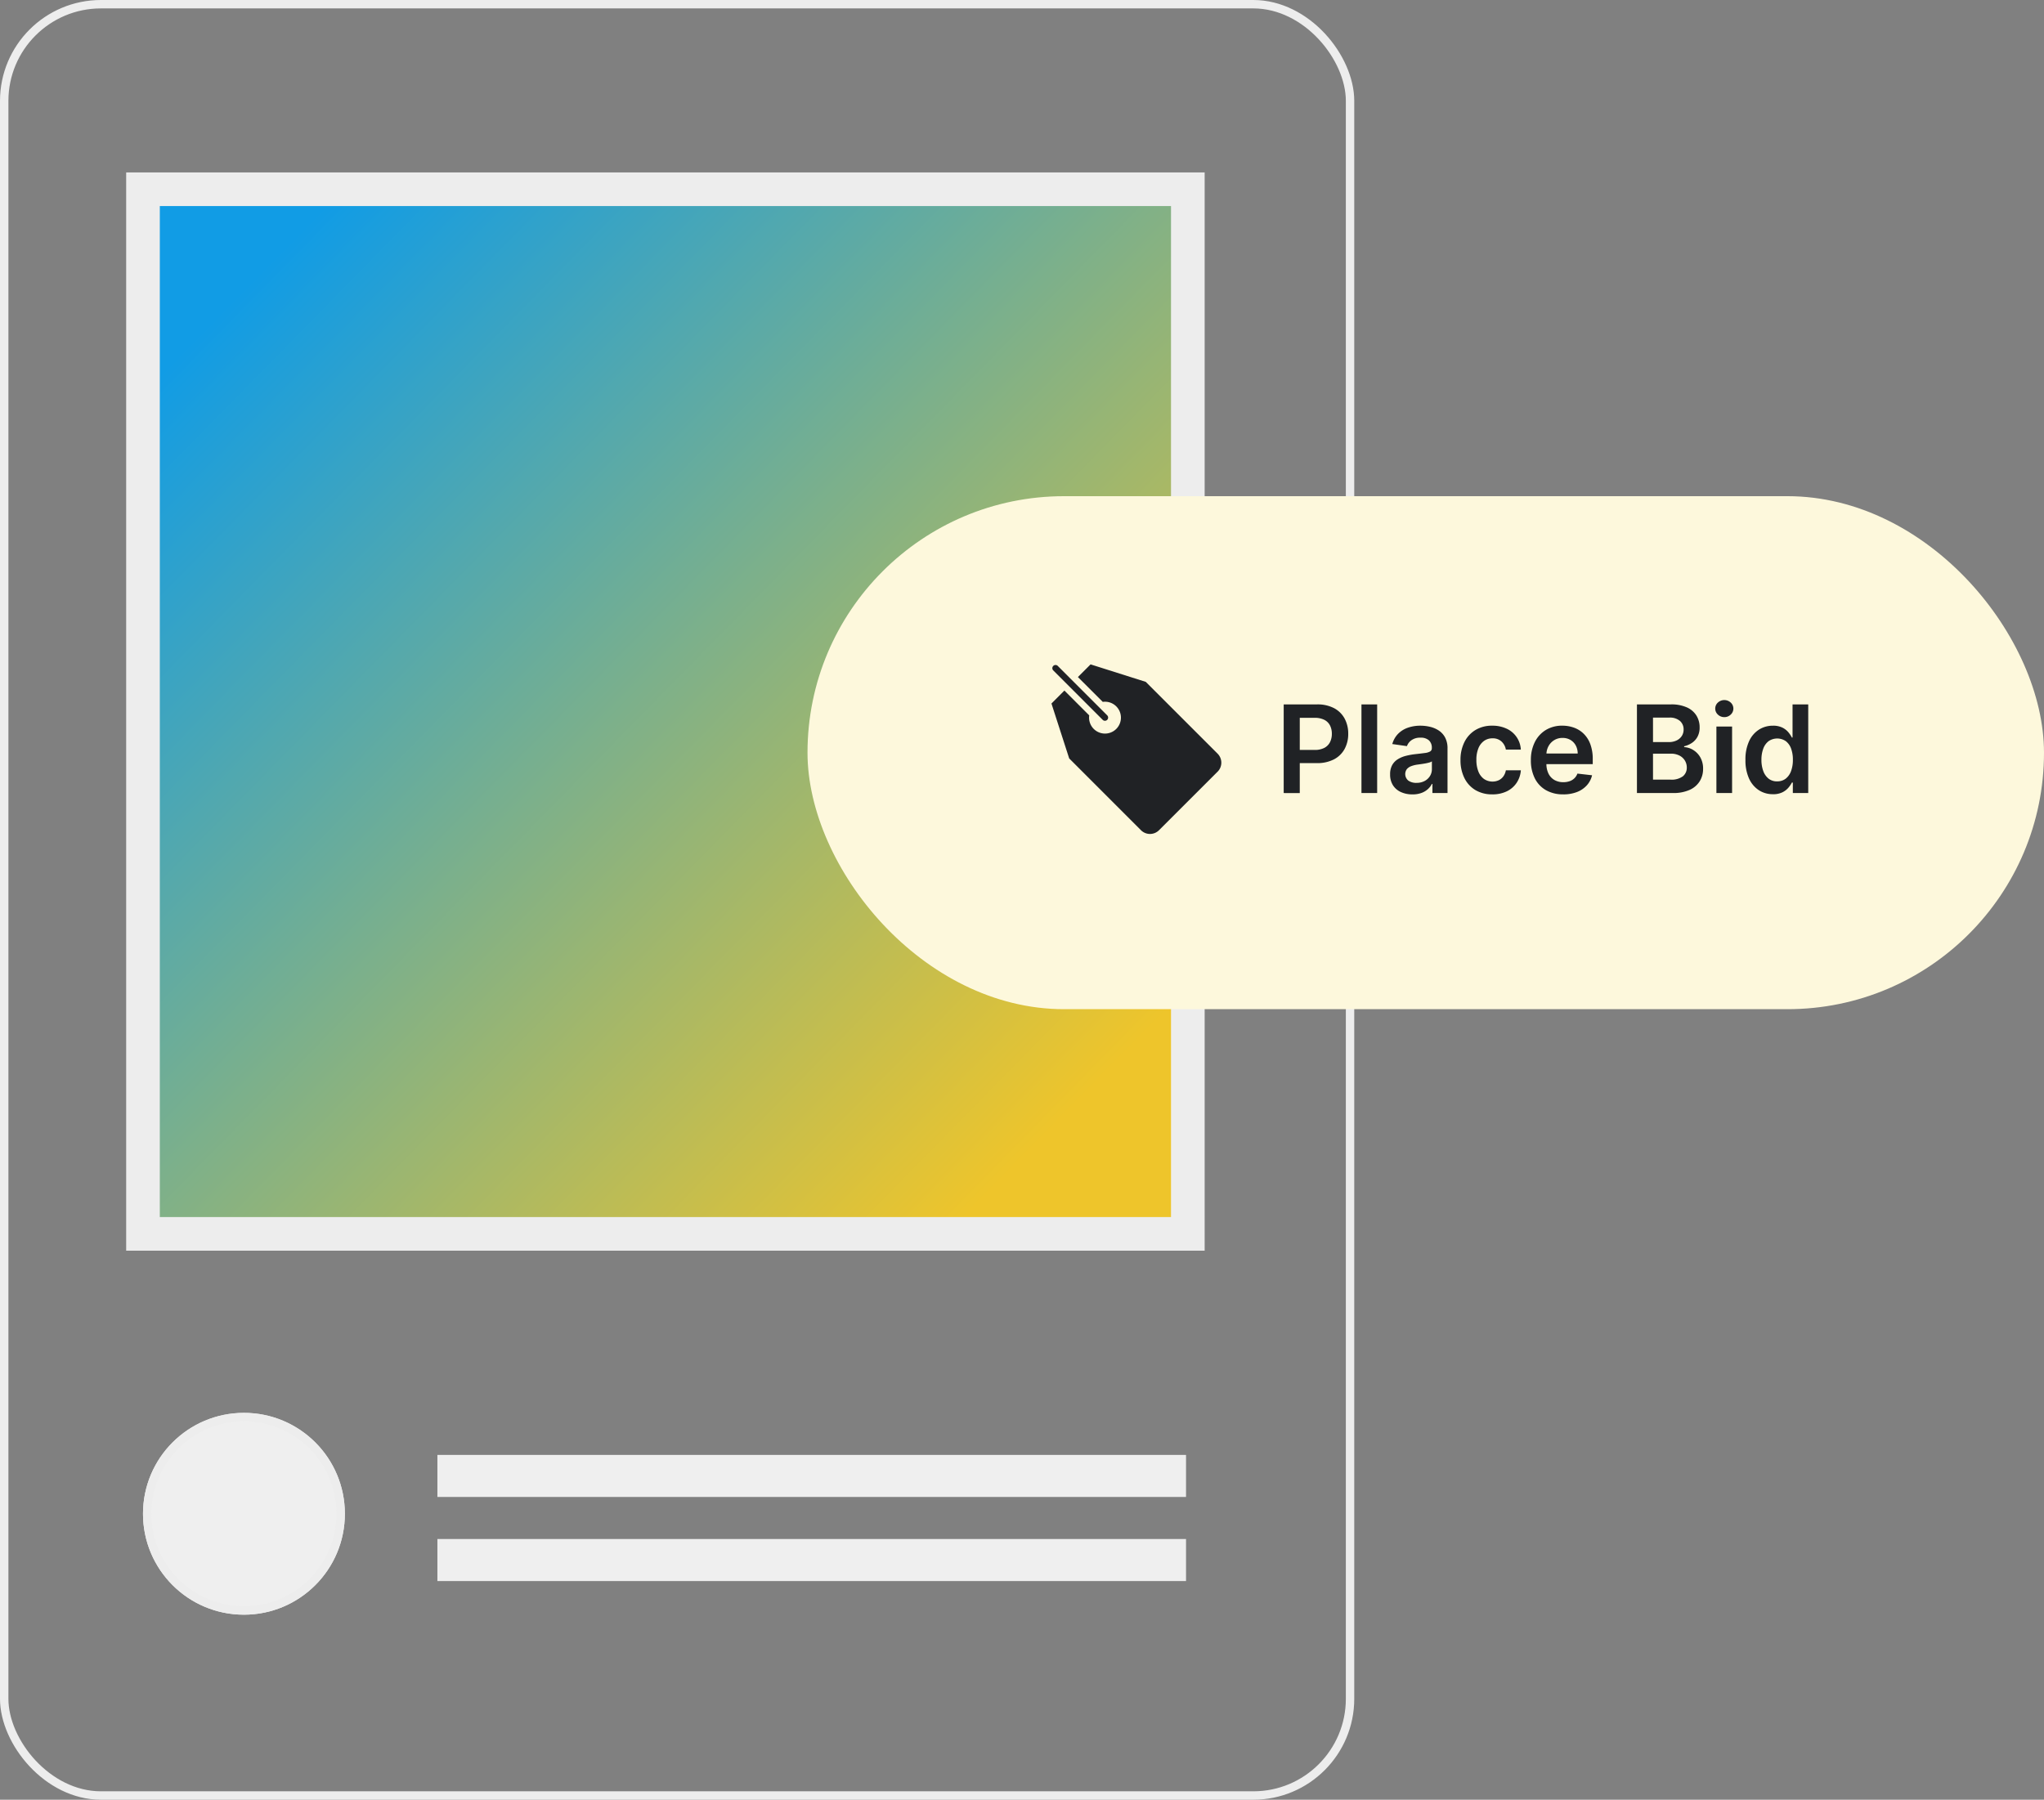 <svg xmlns="http://www.w3.org/2000/svg" xmlns:xlink="http://www.w3.org/1999/xlink" width="243" height="214" viewBox="0 0 243 214"><rect x="0" y="0" width="243" height="214" fill="#808080" stroke="none"/><defs><linearGradient id="a" x1="0.086" y1="0.11" x2="0.878" y2="0.887" gradientUnits="objectBoundingBox"><stop offset="0" stop-color="#119ce5"/><stop offset="1" stop-color="#eec52b"/></linearGradient></defs><g transform="translate(-1304 -342)"><g transform="translate(622 6)"><path d="M3980,0V124.215h124.215V0Z" transform="translate(-3281 358.5)" stroke="#ededed" stroke-width="4" fill="url(#a)"/><g transform="translate(-882.555 40)"><g transform="translate(1564.555 296)"><g transform="translate(0 0)" fill="none" stroke="#ededed" stroke-width="1"><rect width="161" height="214" rx="12" stroke="none"/><rect x="0.5" y="0.5" width="160" height="213" rx="11.5" fill="none"/></g></g></g><g transform="translate(699 504)" fill="#efefef" stroke="#ededed" stroke-width="1"><circle cx="12" cy="12" r="12" stroke="none"/><circle cx="12" cy="12" r="11.5" fill="none"/></g><g transform="translate(7 -2)"><rect width="89" height="5" transform="translate(727 511)" fill="#efefef"/><rect width="89" height="5" transform="translate(727 521)" fill="#efefef"/></g></g><g transform="translate(1400 401)"><rect width="147" height="61" rx="30.5" transform="translate(0 0)" fill="#fdf8dc"/></g><g transform="translate(762 -495.363)"><g transform="translate(667 916.363)"><g transform="translate(0 0)"><g transform="translate(0 0)"><path d="M1.289,14.327V3.786H5.246a4.2,4.2,0,0,1,2.04.452A3.037,3.037,0,0,1,8.536,5.48a3.738,3.738,0,0,1,.424,1.8,3.715,3.715,0,0,1-.428,1.8,3.032,3.032,0,0,1-1.262,1.238,4.285,4.285,0,0,1-2.054.449H2.6V9.2H4.962a2.413,2.413,0,0,0,1.163-.247,1.569,1.569,0,0,0,.67-.68,2.178,2.178,0,0,0,.218-.992,2.154,2.154,0,0,0-.218-.989,1.534,1.534,0,0,0-.673-.669,2.5,2.5,0,0,0-1.173-.24H3.2v8.948ZM12.4,3.786V14.327H10.533V3.786Zm4.188,10.7a3.245,3.245,0,0,1-1.353-.271,2.185,2.185,0,0,1-.947-.8,2.332,2.332,0,0,1-.348-1.308A2.218,2.218,0,0,1,14.188,11a1.925,1.925,0,0,1,.676-.7,3.409,3.409,0,0,1,.964-.4,8.172,8.172,0,0,1,1.112-.2q.7-.076,1.13-.135a1.631,1.631,0,0,0,.629-.185.432.432,0,0,0,.2-.392V8.962a1.168,1.168,0,0,0-.343-.9,1.41,1.41,0,0,0-.995-.319,1.763,1.763,0,0,0-1.083.3,1.5,1.5,0,0,0-.539.705L14.2,8.5a2.8,2.8,0,0,1,.68-1.207,3,3,0,0,1,1.158-.731,4.471,4.471,0,0,1,1.514-.244,4.955,4.955,0,0,1,1.136.133,3.209,3.209,0,0,1,1.037.441,2.273,2.273,0,0,1,.754.833,2.721,2.721,0,0,1,.285,1.31v5.291H18.971V13.24h-.062a2.212,2.212,0,0,1-.477.617,2.312,2.312,0,0,1-.767.458A3.056,3.056,0,0,1,16.586,14.488Zm.482-1.371a2.016,2.016,0,0,0,.974-.223,1.643,1.643,0,0,0,.637-.593,1.529,1.529,0,0,0,.225-.81v-.931a.891.891,0,0,1-.3.135,4.4,4.4,0,0,1-.465.108q-.259.047-.512.082l-.438.061a3.3,3.3,0,0,0-.745.186,1.243,1.243,0,0,0-.519.357,1,1,0,0,0,.185,1.364A1.625,1.625,0,0,0,17.068,13.117Zm9.022,1.367a3.81,3.81,0,0,1-2.03-.52,3.436,3.436,0,0,1-1.3-1.44,4.716,4.716,0,0,1-.455-2.117,4.688,4.688,0,0,1,.463-2.13,3.479,3.479,0,0,1,1.309-1.44,3.762,3.762,0,0,1,2-.518,3.931,3.931,0,0,1,1.708.353,2.894,2.894,0,0,1,1.693,2.488H27.7a1.7,1.7,0,0,0-.512-.956,1.507,1.507,0,0,0-1.077-.382,1.69,1.69,0,0,0-1.005.306,1.983,1.983,0,0,0-.67.878,3.536,3.536,0,0,0-.239,1.369,3.674,3.674,0,0,0,.236,1.389,1.99,1.99,0,0,0,.667.89,1.8,1.8,0,0,0,1.75.153,1.46,1.46,0,0,0,.55-.457,1.746,1.746,0,0,0,.3-.724h1.783a3.087,3.087,0,0,1-.5,1.483,2.923,2.923,0,0,1-1.163,1.01A3.849,3.849,0,0,1,26.09,14.484Zm8.425,0a4.028,4.028,0,0,1-2.053-.5,3.341,3.341,0,0,1-1.325-1.412,4.7,4.7,0,0,1-.464-2.153,4.708,4.708,0,0,1,.465-2.143,3.5,3.5,0,0,1,1.305-1.441,3.688,3.688,0,0,1,1.973-.517,4.042,4.042,0,0,1,1.38.235,3.2,3.2,0,0,1,1.154.722,3.369,3.369,0,0,1,.79,1.242,5.047,5.047,0,0,1,.287,1.8v.572H31.546V9.629h4.694a2,2,0,0,0-.228-.956,1.684,1.684,0,0,0-.63-.66,1.8,1.8,0,0,0-.941-.241,1.839,1.839,0,0,0-1.005.273,1.9,1.9,0,0,0-.671.719,2.068,2.068,0,0,0-.243.976v1.1a2.573,2.573,0,0,0,.251,1.181,1.777,1.777,0,0,0,.7.753,2.093,2.093,0,0,0,1.063.261,2.233,2.233,0,0,0,.736-.115,1.557,1.557,0,0,0,.571-.343,1.48,1.48,0,0,0,.365-.564l1.742.2a2.7,2.7,0,0,1-.627,1.2,3.081,3.081,0,0,1-1.177.795A4.419,4.419,0,0,1,34.515,14.484Zm8.767-.157V3.786h4.04a4.458,4.458,0,0,1,1.9.357,2.564,2.564,0,0,1,1.135.975,2.635,2.635,0,0,1,.378,1.4,2.289,2.289,0,0,1-.246,1.1,2.056,2.056,0,0,1-.662.74,2.8,2.8,0,0,1-.933.407v.1a2.285,2.285,0,0,1,1.078.341,2.427,2.427,0,0,1,.845.879,2.676,2.676,0,0,1,.329,1.366,2.768,2.768,0,0,1-.4,1.471,2.7,2.7,0,0,1-1.194,1.026,4.691,4.691,0,0,1-2,.377Zm1.911-1.594h2.055a2.27,2.27,0,0,0,1.5-.4,1.3,1.3,0,0,0,.461-1.029,1.581,1.581,0,0,0-.232-.846,1.619,1.619,0,0,0-.659-.595A2.2,2.2,0,0,0,47.3,9.645H45.193Zm0-4.464h1.89a2.092,2.092,0,0,0,.891-.183,1.507,1.507,0,0,0,.625-.52,1.383,1.383,0,0,0,.23-.8,1.31,1.31,0,0,0-.43-1.008,1.823,1.823,0,0,0-1.274-.4H45.193Zm7.536,6.057V6.421h1.865v7.906Zm.94-9.026a1.076,1.076,0,0,1-.762-.3.964.964,0,0,1,0-1.431,1.124,1.124,0,0,1,1.523,0A.967.967,0,0,1,54.43,5,1.072,1.072,0,0,1,53.668,5.3Zm5.772,9.166a3,3,0,0,1-1.668-.478A3.24,3.24,0,0,1,56.61,12.6a5.2,5.2,0,0,1-.426-2.213,5.137,5.137,0,0,1,.434-2.228,3.207,3.207,0,0,1,1.175-1.374,3.036,3.036,0,0,1,1.652-.466,2.461,2.461,0,0,1,1.145.234,2.2,2.2,0,0,1,.71.562,3.508,3.508,0,0,1,.405.612h.078V3.786h1.865V14.327H61.817V13.08h-.111a3.24,3.24,0,0,1-.417.613,2.232,2.232,0,0,1-.72.549A2.5,2.5,0,0,1,59.441,14.467Zm.519-1.528a1.6,1.6,0,0,0,1.01-.322,2,2,0,0,0,.633-.9,3.792,3.792,0,0,0,.218-1.345,3.758,3.758,0,0,0-.215-1.334,1.926,1.926,0,0,0-.63-.881,1.809,1.809,0,0,0-2.053.012,1.975,1.975,0,0,0-.629.9,3.743,3.743,0,0,0-.212,1.306A3.79,3.79,0,0,0,58.3,11.7a2.035,2.035,0,0,0,.632.912A1.6,1.6,0,0,0,59.959,12.939Z" transform="translate(26.323 0.973)" fill="#202225"/><path d="M22.25,15.276,15.286,22.24a1.515,1.515,0,0,1-2.143,0L4.607,13.7,2.5,7.174,4.039,5.634,6.991,8.585A1.894,1.894,0,1,0,8.6,6.979L5.645,4.027,7.151,2.52,13.714,4.6l8.537,8.537a1.516,1.516,0,0,1,0,2.143ZM9.127,9.116a.378.378,0,0,1-.535,0L2.7,3.223a.379.379,0,0,1,.535-.535L9.126,8.579a.379.379,0,0,1,0,.536Z" transform="translate(-2.498 -2.52)" fill="#202225"/></g></g></g></g></g></svg>